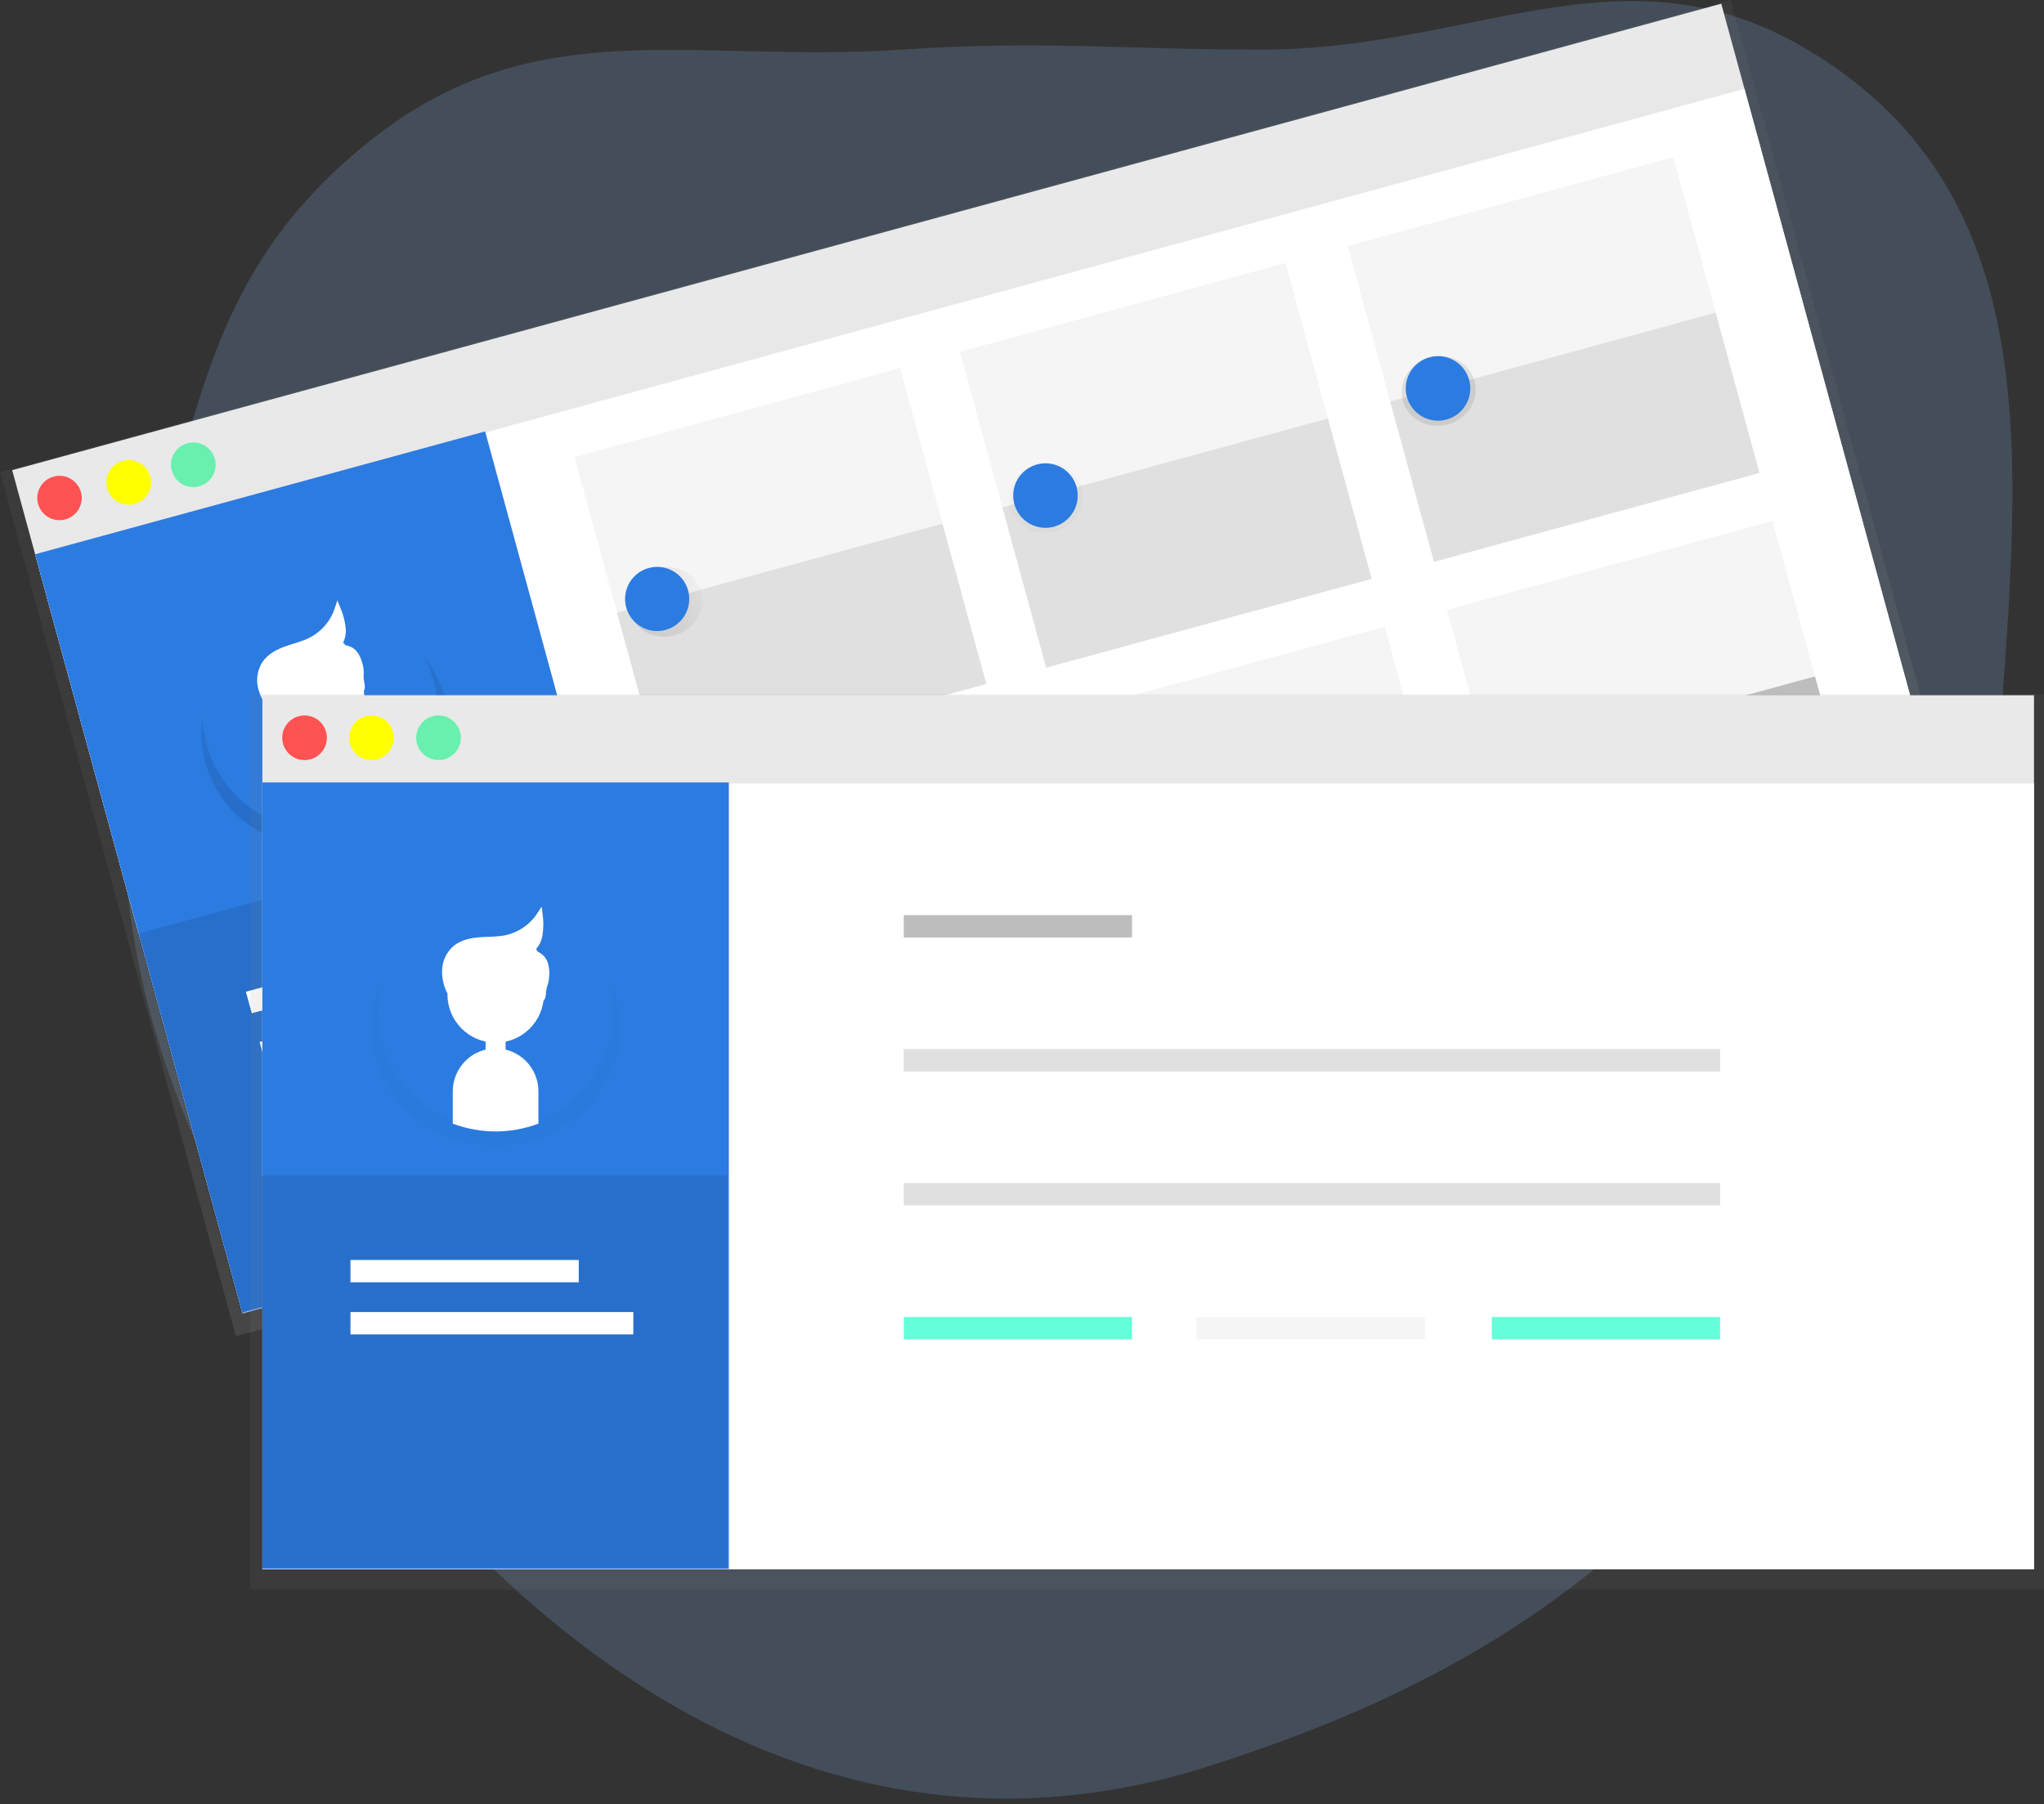 <svg width="350" height="309" viewBox="0 0 350 309" fill="none" xmlns="http://www.w3.org/2000/svg">
<rect x="0" y="0" width="350" height="309" fill="#333333" stroke="none"/>
<path d="M216.001 8.5C191.984 8.5 178.463 6.882 154.501 8.5C118.533 10.928 91.729 1.578 63.501 24C39.837 42.796 34.978 63.219 27.501 92.5C14.84 142.081 20.781 178.357 47.501 222C83.932 281.505 140.528 323.702 207 302.5C249.753 288.863 281.598 269.23 309.501 228.5C331.975 195.694 339.317 171.675 342.001 132C345.366 82.242 352.325 34.059 309.501 8.5C278.147 -10.213 252.515 8.5 216.001 8.5Z" fill="#87B9F9" fill-opacity="0.2"/>
<g clip-path="url(#clip0)">
<path d="M294.735 0.633L2.085 80.528L41.514 224.955L334.164 145.06L294.735 0.633Z" fill="#F5F5F5"/>
<path d="M296.341 -6.1322e-05L0.003 80.902L40.398 228.865L336.736 147.962L296.341 -6.1322e-05Z" fill="url(#paint0_linear)"/>
<path d="M298.712 15.206L6.062 95.101L41.487 224.859L334.137 144.964L298.712 15.206Z" fill="white"/>
<path d="M11.185 88.965C13.212 88.416 14.41 86.328 13.861 84.301C13.312 82.274 11.224 81.076 9.197 81.625C7.17 82.174 5.971 84.262 6.52 86.289C7.069 88.316 9.158 89.514 11.185 88.965Z" fill="#FF5252"/>
<path d="M23.04 86.314C25.077 85.757 26.277 83.655 25.721 81.618C25.165 79.581 23.063 78.381 21.026 78.937C18.989 79.493 17.789 81.595 18.345 83.632C18.901 85.669 21.003 86.87 23.04 86.314Z" fill="#FFFF00"/>
<path d="M34.108 83.291C36.145 82.735 37.346 80.633 36.79 78.596C36.234 76.559 34.132 75.358 32.094 75.914C30.058 76.471 28.857 78.573 29.413 80.609C29.969 82.647 32.071 83.847 34.108 83.291Z" fill="#69F0AE"/>
<path d="M83.069 73.891L6.014 94.928L41.486 224.859L118.541 203.822L83.069 73.891Z" fill="#2B7BE1"/>
<path d="M76.132 119.389C73.197 108.637 61.64 102.426 50.325 105.508C39.01 108.589 32.224 119.829 35.143 130.585C37.447 139.024 45.058 144.664 53.7 145.207L52.332 140.19C51.34 136.565 53.656 132.746 57.487 131.703C61.303 130.66 65.237 132.774 66.213 136.403L67.581 141.42C74.744 136.554 78.436 127.808 76.132 119.389Z" fill="url(#paint1_linear)"/>
<path d="M56.783 128.642L56.507 128.717C55.903 128.882 55.547 129.506 55.712 130.11L57.368 136.178C57.533 136.782 58.157 137.138 58.761 136.973L59.037 136.898C59.641 136.733 59.997 136.11 59.832 135.505L58.176 129.437C58.011 128.833 57.387 128.477 56.783 128.642Z" fill="url(#paint2_linear)"/>
<path d="M56.959 129.786C61.31 128.598 63.922 124.285 62.794 120.151C61.665 116.018 57.224 113.631 52.873 114.819C48.522 116.006 45.91 120.32 47.038 124.453C48.167 128.586 52.608 130.974 56.959 129.786Z" fill="url(#paint3_linear)"/>
<path d="M57.471 131.699C53.656 132.742 51.344 136.561 52.316 140.186L53.684 145.203C58.602 145.503 63.481 144.172 67.565 141.416L66.197 136.399C65.221 132.774 61.287 130.66 57.471 131.699Z" fill="url(#paint4_linear)"/>
<path d="M46.862 124.057C45.919 123.078 45.271 121.853 44.994 120.523C44.863 119.853 44.868 119.164 45.008 118.496C45.147 117.827 45.419 117.194 45.807 116.632C46.699 115.391 48.187 114.649 49.638 114.114C51.09 113.578 52.652 113.241 54.056 112.563C56.368 111.445 58.148 109.464 59.014 107.046C59.46 108.1 59.751 109.213 59.878 110.35C59.936 110.929 59.872 111.514 59.691 112.067C59.51 112.62 59.216 113.13 58.827 113.563C59.878 112.71 60.089 113.959 60.017 114.788C60.81 115.308 62.266 115.026 62.579 115.887C62.934 116.733 63.07 117.655 62.976 118.568C62.837 119.476 63.614 120.805 62.706 121.118" fill="url(#paint5_linear)"/>
<path d="M74.307 116.803C73.333 113.239 71.399 110.01 68.716 107.47C66.033 104.929 62.704 103.174 59.092 102.395C55.48 101.616 51.723 101.844 48.232 103.054C44.741 104.263 41.648 106.408 39.292 109.254C36.935 112.1 35.406 115.538 34.869 119.194C34.333 122.85 34.81 126.583 36.249 129.986C37.688 133.389 40.034 136.332 43.031 138.494C46.028 140.655 49.56 141.953 53.243 142.245L51.875 137.228C51.403 135.48 51.642 133.616 52.54 132.044C53.438 130.471 54.921 129.318 56.666 128.836C58.414 128.364 60.278 128.603 61.85 129.5C63.423 130.398 64.576 131.882 65.058 133.627L66.427 138.644C69.828 136.257 72.411 132.879 73.821 128.97C75.231 125.061 75.401 120.812 74.307 116.803Z" fill="#2B7BE1"/>
<path d="M55.924 125.797L55.771 125.838C55.167 126.003 54.81 126.627 54.975 127.231L56.632 133.299C56.797 133.904 57.421 134.26 58.025 134.095L58.178 134.053C58.782 133.888 59.139 133.265 58.974 132.66L57.317 126.592C57.152 125.988 56.528 125.632 55.924 125.797Z" fill="white" stroke="white" stroke-miterlimit="10"/>
<path d="M56.162 126.924C60.295 125.796 62.73 121.53 61.602 117.397C60.474 113.264 56.209 110.828 52.075 111.957C47.942 113.085 45.507 117.35 46.635 121.483C47.763 125.617 52.029 128.052 56.162 126.924Z" fill="white" stroke="white" stroke-miterlimit="10"/>
<path d="M56.67 128.836C54.925 129.318 53.442 130.471 52.544 132.044C51.647 133.616 51.408 135.48 51.88 137.228L53.244 142.245C57.923 142.608 62.582 141.335 66.427 138.644L65.058 133.627C64.576 131.882 63.424 130.4 61.852 129.502C60.281 128.604 58.418 128.365 56.67 128.836Z" fill="white" stroke="white" stroke-miterlimit="10"/>
<path d="M46.458 121.066C45.542 120.07 44.912 118.845 44.633 117.521C44.362 116.186 44.622 114.799 45.359 113.654C46.196 112.428 47.584 111.695 48.98 111.191C50.376 110.687 51.843 110.362 53.172 109.7C54.27 109.147 55.246 108.382 56.046 107.448C56.845 106.515 57.451 105.432 57.828 104.262C58.268 105.319 58.56 106.43 58.697 107.566C58.759 108.133 58.706 108.706 58.541 109.251C58.375 109.797 58.1 110.303 57.733 110.739C58.725 109.902 58.923 111.167 58.895 111.976C59.645 112.504 61.045 112.242 61.354 113.103C61.707 113.948 61.853 114.866 61.778 115.78C61.655 116.684 62.417 118.016 61.552 118.318" fill="white"/>
<path d="M46.458 121.066C45.542 120.07 44.912 118.845 44.633 117.521C44.362 116.186 44.622 114.799 45.359 113.654C46.196 112.428 47.584 111.695 48.98 111.191C50.376 110.687 51.843 110.362 53.172 109.7C54.27 109.147 55.246 108.382 56.046 107.448C56.845 106.515 57.451 105.432 57.828 104.262C58.268 105.319 58.56 106.43 58.697 107.566C58.759 108.133 58.706 108.706 58.541 109.251C58.375 109.797 58.1 110.303 57.733 110.739C58.725 109.902 58.923 111.167 58.895 111.976C59.645 112.504 61.045 112.242 61.354 113.103C61.707 113.948 61.853 114.866 61.778 115.78C61.655 116.684 62.417 118.016 61.552 118.318" stroke="white" stroke-miterlimit="10"/>
<path d="M58.098 110.481C58.098 110.481 63.444 109.509 61.842 118.274L58.098 110.481Z" fill="white"/>
<path opacity="0.1" d="M100.603 138.91L23.548 159.947L41.227 224.705L118.283 203.669L100.603 138.91Z" fill="black"/>
<path d="M79.816 159.564L42.107 169.859L43.114 173.547L80.823 163.253L79.816 159.564Z" fill="white"/>
<path d="M91.184 165.709L44.457 178.466L45.464 182.154L92.191 169.398L91.184 165.709Z" fill="white"/>
<path d="M154.117 63.05L98.376 78.268L105.874 105.731L161.614 90.513L154.117 63.05Z" fill="#F5F5F5"/>
<path d="M161.391 89.689L105.65 104.907L113.148 132.37L168.889 117.152L161.391 89.689Z" fill="#E0E0E0"/>
<path d="M286.507 26.909L230.767 42.126L238.264 69.589L294.005 54.372L286.507 26.909Z" fill="#F5F5F5"/>
<path d="M293.778 53.548L238.037 68.765L245.535 96.228L301.276 81.011L293.778 53.548Z" fill="#E0E0E0"/>
<path d="M220.107 45.033L164.366 60.251L171.864 87.714L227.605 72.496L220.107 45.033Z" fill="#F5F5F5"/>
<path d="M227.38 71.677L171.639 86.895L179.136 114.358L234.877 99.14L227.38 71.677Z" fill="#E0E0E0"/>
<path d="M169.415 125.332L113.945 140.355L121.347 167.684L176.817 152.661L169.415 125.332Z" fill="#E0E0E0"/>
<path d="M178.397 151.991L122.656 167.209L130.154 194.672L185.895 179.454L178.397 151.991Z" fill="#BDBDBD"/>
<path d="M303.511 89.207L247.771 104.425L255.268 131.888L311.009 116.67L303.511 89.207Z" fill="#F5F5F5"/>
<path d="M310.788 115.85L255.047 131.068L262.544 158.531L318.285 143.313L310.788 115.85Z" fill="#BDBDBD"/>
<path d="M237.113 107.336L181.372 122.553L188.87 150.016L244.61 134.799L237.113 107.336Z" fill="#F5F5F5"/>
<path d="M244.387 133.975L188.646 149.192L196.144 176.655L251.885 161.437L244.387 133.975Z" fill="#BDBDBD"/>
<path d="M115.524 108.819C118.92 107.892 120.971 104.571 120.106 101.402C119.24 98.232 115.786 96.414 112.391 97.341C108.995 98.268 106.944 101.589 107.809 104.759C108.674 107.928 112.128 109.746 115.524 108.819Z" fill="url(#paint6_linear)"/>
<path d="M113.964 107.89C116.893 107.097 118.624 104.079 117.831 101.15C117.038 98.221 114.02 96.49 111.091 97.283C108.162 98.076 106.43 101.094 107.224 104.023C108.017 106.952 111.034 108.684 113.964 107.89Z" fill="#2B7BE1"/>
<path d="M180.695 91.027C184.091 90.1 186.142 86.779 185.277 83.609C184.411 80.44 180.957 78.622 177.561 79.549C174.166 80.476 172.115 83.797 172.98 86.966C173.845 90.136 177.299 91.954 180.695 91.027Z" fill="url(#paint7_linear)"/>
<path d="M180.472 90.209C183.416 89.405 185.15 86.368 184.347 83.424C183.543 80.481 180.505 78.746 177.562 79.55C174.619 80.353 172.884 83.391 173.687 86.334C174.491 89.278 177.529 91.012 180.472 90.209Z" fill="#2B7BE1"/>
<path d="M247.915 72.674C251.31 71.747 253.362 68.426 252.496 65.257C251.631 62.087 248.177 60.269 244.781 61.196C241.386 62.123 239.334 65.444 240.2 68.614C241.065 71.783 244.519 73.601 247.915 72.674Z" fill="url(#paint8_linear)"/>
<path d="M247.692 71.856C250.635 71.053 252.37 68.015 251.566 65.072C250.763 62.128 247.725 60.394 244.782 61.197C241.838 62.001 240.104 65.038 240.907 67.982C241.711 70.925 244.748 72.66 247.692 71.856Z" fill="#2B7BE1"/>
<path d="M132.645 171.529C136.041 170.602 138.092 167.281 137.227 164.112C136.361 160.942 132.907 159.124 129.512 160.051C126.116 160.978 124.065 164.299 124.93 167.469C125.795 170.638 129.25 172.456 132.645 171.529Z" fill="url(#paint9_linear)"/>
<path d="M132.421 170.712C135.365 169.909 137.099 166.871 136.296 163.928C135.492 160.984 132.455 159.249 129.511 160.053C126.568 160.857 124.833 163.894 125.637 166.838C126.44 169.781 129.478 171.516 132.421 170.712Z" fill="#2196F3"/>
<path d="M197.816 153.736C201.212 152.809 203.263 149.488 202.398 146.319C201.532 143.149 198.078 141.331 194.683 142.258C191.287 143.185 189.236 146.506 190.101 149.676C190.966 152.845 194.42 154.663 197.816 153.736Z" fill="url(#paint10_linear)"/>
<path d="M197.589 152.92C200.533 152.116 202.267 149.079 201.464 146.135C200.66 143.192 197.623 141.457 194.679 142.26C191.736 143.064 190.001 146.102 190.805 149.045C191.608 151.989 194.646 153.723 197.589 152.92Z" fill="#2196F3"/>
<path d="M265.032 135.385C268.428 134.458 270.479 131.137 269.613 127.967C268.748 124.798 265.294 122.98 261.898 123.907C258.503 124.834 256.451 128.155 257.317 131.324C258.182 134.494 261.636 136.312 265.032 135.385Z" fill="url(#paint11_linear)"/>
<path d="M264.809 134.567C267.752 133.763 269.487 130.726 268.684 127.782C267.88 124.839 264.842 123.104 261.899 123.908C258.956 124.711 257.221 127.749 258.024 130.692C258.828 133.636 261.866 135.371 264.809 134.567Z" fill="#2196F3"/>
<path d="M348.287 119.079H44.927V268.792H348.287V119.079Z" fill="#F5F5F5"/>
<path d="M350 118.893H42.817V272.27H350V118.893Z" fill="url(#paint12_linear)"/>
<path d="M348.287 134.19H44.927V268.697H348.287V134.19Z" fill="white"/>
<path d="M52.149 130.184C54.261 130.184 55.973 128.472 55.973 126.361C55.973 124.249 54.261 122.538 52.149 122.538C50.038 122.538 48.326 124.249 48.326 126.361C48.326 128.472 50.038 130.184 52.149 130.184Z" fill="#FF5252"/>
<path d="M63.619 130.184C65.731 130.184 67.442 128.472 67.442 126.361C67.442 124.249 65.731 122.538 63.619 122.538C61.508 122.538 59.796 124.249 59.796 126.361C59.796 128.472 61.508 130.184 63.619 130.184Z" fill="#FFFF00"/>
<path d="M75.092 130.184C77.203 130.184 78.915 128.472 78.915 126.361C78.915 124.249 77.203 122.538 75.092 122.538C72.98 122.538 71.269 124.249 71.269 126.361C71.269 128.472 72.98 130.184 75.092 130.184Z" fill="#69F0AE"/>
<path d="M124.802 134.011H44.927V268.697H124.802V134.011Z" fill="#2B7BE1"/>
<path d="M106.123 176.075C106.123 164.93 96.604 155.892 84.881 155.892C73.157 155.892 63.635 164.926 63.635 176.075C63.635 184.824 69.493 192.268 77.686 195.068V189.869C77.686 186.109 80.923 183.035 84.881 183.035C88.847 183.035 92.075 186.109 92.075 189.869V195.068C100.265 192.268 106.123 184.82 106.123 176.075Z" fill="url(#paint13_linear)"/>
<path d="M85.019 179.906H84.734C84.107 179.906 83.6 180.414 83.6 181.04V187.33C83.6 187.957 84.107 188.465 84.734 188.465H85.019C85.646 188.465 86.154 187.957 86.154 187.33V181.04C86.154 180.414 85.646 179.906 85.019 179.906Z" fill="url(#paint14_linear)"/>
<path d="M84.893 181.056C89.403 181.056 93.059 177.583 93.059 173.299C93.059 169.014 89.403 165.541 84.893 165.541C80.383 165.541 76.727 169.014 76.727 173.299C76.727 177.583 80.383 181.056 84.893 181.056Z" fill="url(#paint15_linear)"/>
<path d="M84.881 183.035C80.915 183.035 77.686 186.109 77.686 189.869V195.068C82.351 196.651 87.407 196.651 92.071 195.068V189.869C92.071 186.109 88.835 183.035 84.881 183.035Z" fill="url(#paint16_linear)"/>
<path d="M76.643 172.866C75.99 171.674 75.687 170.321 75.77 168.964C75.821 168.283 76.007 167.62 76.318 167.012C76.628 166.405 77.057 165.866 77.579 165.426C78.769 164.462 80.383 164.121 81.941 164.002C83.5 163.883 85.079 163.955 86.613 163.669C89.138 163.199 91.377 161.756 92.848 159.652C93.001 160.786 92.989 161.936 92.812 163.066C92.715 163.64 92.499 164.187 92.179 164.672C91.859 165.158 91.441 165.571 90.952 165.886C92.194 165.343 92.059 166.62 91.789 167.385C92.404 168.091 93.899 168.206 93.974 169.118C94.098 170.029 93.99 170.957 93.661 171.815C93.284 172.656 93.689 174.139 92.729 174.195" fill="url(#paint17_linear)"/>
<path d="M105.044 173.1C105.043 169.405 104.028 165.781 102.11 162.623C100.191 159.464 97.442 156.894 94.162 155.191C90.883 153.488 87.199 152.718 83.512 152.965C79.825 153.212 76.276 154.466 73.253 156.591C70.23 158.717 67.849 161.631 66.368 165.017C64.888 168.403 64.365 172.13 64.858 175.792C65.35 179.455 66.839 182.912 69.161 185.786C71.483 188.661 74.55 190.842 78.027 192.093V186.902C78.033 185.091 78.754 183.356 80.035 182.076C81.315 180.795 83.05 180.074 84.861 180.069C86.675 180.069 88.415 180.788 89.7 182.069C90.984 183.35 91.709 185.088 91.714 186.902V192.101C95.621 190.69 98.997 188.109 101.383 184.708C103.768 181.308 105.047 177.254 105.044 173.1Z" fill="#2B7BE1"/>
<path d="M84.944 176.931H84.786C84.159 176.931 83.651 177.439 83.651 178.066V184.356C83.651 184.982 84.159 185.49 84.786 185.49H84.944C85.571 185.49 86.079 184.982 86.079 184.356V178.066C86.079 177.439 85.571 176.931 84.944 176.931Z" fill="white" stroke="white" stroke-miterlimit="10"/>
<path d="M84.877 178.082C89.161 178.082 92.634 174.608 92.634 170.324C92.634 166.04 89.161 162.567 84.877 162.567C80.592 162.567 77.119 166.04 77.119 170.324C77.119 174.608 80.592 178.082 84.877 178.082Z" fill="white" stroke="white" stroke-miterlimit="10"/>
<path d="M84.865 180.061C83.053 180.066 81.316 180.789 80.036 182.071C78.755 183.353 78.034 185.09 78.031 186.902V192.101C82.449 193.684 87.28 193.684 91.698 192.101V186.902C91.695 185.09 90.974 183.353 89.694 182.071C88.413 180.789 86.677 180.066 84.865 180.061Z" fill="white" stroke="white" stroke-miterlimit="10"/>
<path d="M77.04 169.896C76.418 168.693 76.132 167.345 76.211 165.993C76.302 164.635 76.919 163.365 77.932 162.456C79.063 161.492 80.594 161.151 82.073 161.032C83.552 160.913 85.051 160.984 86.511 160.699C87.715 160.455 88.859 159.974 89.877 159.284C90.894 158.595 91.764 157.71 92.436 156.681C92.582 157.815 92.572 158.964 92.404 160.096C92.317 160.661 92.115 161.203 91.811 161.688C91.507 162.173 91.107 162.591 90.635 162.916C91.825 162.372 91.686 163.649 91.429 164.415C92.012 165.121 93.412 165.236 93.503 166.148C93.621 167.058 93.519 167.982 93.206 168.845C92.849 169.686 93.229 171.169 92.321 171.224" fill="white"/>
<path d="M77.04 169.896C76.418 168.693 76.132 167.345 76.211 165.993C76.302 164.635 76.919 163.365 77.932 162.456C79.063 161.492 80.594 161.151 82.073 161.032C83.552 160.913 85.051 160.984 86.511 160.699C87.715 160.455 88.859 159.974 89.877 159.284C90.894 158.595 91.764 157.71 92.436 156.681C92.582 157.815 92.572 158.964 92.404 160.096C92.317 160.661 92.115 161.203 91.811 161.688C91.507 162.173 91.107 162.591 90.635 162.916C91.825 162.372 91.686 163.649 91.429 164.415C92.012 165.121 93.412 165.236 93.503 166.148C93.621 167.058 93.519 167.982 93.206 168.845C92.849 169.686 93.229 171.169 92.321 171.224" stroke="white" stroke-miterlimit="10"/>
<path d="M91.075 162.709C91.075 162.709 96.489 163.181 92.634 171.216L91.075 162.709Z" fill="white"/>
<path opacity="0.1" d="M124.588 201.354H44.713V268.483H124.588V201.354Z" fill="black"/>
<path d="M99.099 215.798H60.01V219.622H99.099V215.798Z" fill="white"/>
<path d="M193.843 156.741H154.754V160.564H193.843V156.741Z" fill="#BDBDBD"/>
<path d="M294.536 179.684H154.754V183.507H294.536V179.684Z" fill="#E0E0E0"/>
<path d="M294.536 202.627H154.754V206.45H294.536V202.627Z" fill="#E0E0E0"/>
<path d="M193.843 225.571H154.754V229.394H193.843V225.571Z" fill="#64FFDA"/>
<path d="M243.977 225.571H204.888V229.394H243.977V225.571Z" fill="#F5F5F5"/>
<path d="M294.539 225.571H255.45V229.394H294.539V225.571Z" fill="#64FFDA"/>
<path d="M108.447 224.722H60.01V228.545H108.447V224.722Z" fill="white"/>
</g>
<defs>
<linearGradient id="paint0_linear" x1="188.563" y1="188.414" x2="148.168" y2="40.452" gradientUnits="userSpaceOnUse">
<stop stop-color="#808080" stop-opacity="0.25"/>
<stop offset="0.54" stop-color="#808080" stop-opacity="0.12"/>
<stop offset="1" stop-color="#808080" stop-opacity="0.1"/>
</linearGradient>
<linearGradient id="paint1_linear" x1="60.639" y1="143.308" x2="50.322" y2="105.519" gradientUnits="userSpaceOnUse">
<stop stop-opacity="0.12"/>
<stop offset="0.55" stop-opacity="0.09"/>
<stop offset="1" stop-opacity="0.02"/>
</linearGradient>
<linearGradient id="paint2_linear" x1="-74.782" y1="2489.34" x2="-123.425" y2="2311.16" gradientUnits="userSpaceOnUse">
<stop stop-opacity="0.12"/>
<stop offset="0.55" stop-opacity="0.09"/>
<stop offset="1" stop-opacity="0.02"/>
</linearGradient>
<linearGradient id="paint3_linear" x1="-5047.59" y1="5354.88" x2="-5207.44" y2="4769.36" gradientUnits="userSpaceOnUse">
<stop stop-opacity="0.12"/>
<stop offset="0.55" stop-opacity="0.09"/>
<stop offset="1" stop-opacity="0.02"/>
</linearGradient>
<linearGradient id="paint4_linear" x1="-6171.92" y1="3893.95" x2="-6171.92" y2="3433.51" gradientUnits="userSpaceOnUse">
<stop stop-opacity="0.12"/>
<stop offset="0.55" stop-opacity="0.09"/>
<stop offset="1" stop-opacity="0.02"/>
</linearGradient>
<linearGradient id="paint5_linear" x1="-7298.18" y1="3795.71" x2="-7298.18" y2="3171.44" gradientUnits="userSpaceOnUse">
<stop stop-opacity="0.12"/>
<stop offset="0.55" stop-opacity="0.09"/>
<stop offset="1" stop-opacity="0.02"/>
</linearGradient>
<linearGradient id="paint6_linear" x1="107.809" y1="104.759" x2="120.106" y2="101.402" gradientUnits="userSpaceOnUse">
<stop stop-opacity="0.09"/>
<stop offset="0.55" stop-opacity="0.07"/>
<stop offset="1" stop-opacity="0.02"/>
</linearGradient>
<linearGradient id="paint7_linear" x1="-32.247" y1="2737.04" x2="362.97" y2="2629.15" gradientUnits="userSpaceOnUse">
<stop stop-opacity="0.09"/>
<stop offset="0.55" stop-opacity="0.07"/>
<stop offset="1" stop-opacity="0.02"/>
</linearGradient>
<linearGradient id="paint8_linear" x1="2188.17" y1="2111.83" x2="2583.39" y2="2003.94" gradientUnits="userSpaceOnUse">
<stop stop-opacity="0.09"/>
<stop offset="0.55" stop-opacity="0.07"/>
<stop offset="1" stop-opacity="0.02"/>
</linearGradient>
<linearGradient id="paint9_linear" x1="-1638.28" y1="5280.52" x2="-1243.06" y2="5172.63" gradientUnits="userSpaceOnUse">
<stop stop-opacity="0.09"/>
<stop offset="0.55" stop-opacity="0.07"/>
<stop offset="1" stop-opacity="0.02"/>
</linearGradient>
<linearGradient id="paint10_linear" x1="514.401" y1="4674.38" x2="909.618" y2="4566.49" gradientUnits="userSpaceOnUse">
<stop stop-opacity="0.09"/>
<stop offset="0.55" stop-opacity="0.07"/>
<stop offset="1" stop-opacity="0.02"/>
</linearGradient>
<linearGradient id="paint11_linear" x1="2734.82" y1="4049.16" x2="3130.04" y2="3941.27" gradientUnits="userSpaceOnUse">
<stop stop-opacity="0.09"/>
<stop offset="0.55" stop-opacity="0.07"/>
<stop offset="1" stop-opacity="0.02"/>
</linearGradient>
<linearGradient id="paint12_linear" x1="152169" y1="105414" x2="152169" y2="46098.4" gradientUnits="userSpaceOnUse">
<stop stop-color="#808080" stop-opacity="0.25"/>
<stop offset="0.54" stop-color="#808080" stop-opacity="0.12"/>
<stop offset="1" stop-color="#808080" stop-opacity="0.1"/>
</linearGradient>
<linearGradient id="paint13_linear" x1="15901.8" y1="23606.4" x2="15901.8" y2="19736.6" gradientUnits="userSpaceOnUse">
<stop stop-opacity="0.12"/>
<stop offset="0.55" stop-opacity="0.09"/>
<stop offset="1" stop-opacity="0.02"/>
</linearGradient>
<linearGradient id="paint14_linear" x1="630.23" y1="4246.89" x2="630.23" y2="4062.28" gradientUnits="userSpaceOnUse">
<stop stop-opacity="0.12"/>
<stop offset="0.55" stop-opacity="0.09"/>
<stop offset="1" stop-opacity="0.02"/>
</linearGradient>
<linearGradient id="paint15_linear" x1="3572.59" y1="7248.29" x2="3572.59" y2="6641.5" gradientUnits="userSpaceOnUse">
<stop stop-opacity="0.12"/>
<stop offset="0.55" stop-opacity="0.09"/>
<stop offset="1" stop-opacity="0.02"/>
</linearGradient>
<linearGradient id="paint16_linear" x1="5439.87" y1="8135.96" x2="5439.87" y2="7695.34" gradientUnits="userSpaceOnUse">
<stop stop-opacity="0.12"/>
<stop offset="0.55" stop-opacity="0.09"/>
<stop offset="1" stop-opacity="0.02"/>
</linearGradient>
<linearGradient id="paint17_linear" x1="6885.95" y1="8100.18" x2="6885.95" y2="7566.43" gradientUnits="userSpaceOnUse">
<stop stop-opacity="0.12"/>
<stop offset="0.55" stop-opacity="0.09"/>
<stop offset="1" stop-opacity="0.02"/>
</linearGradient>
<clipPath id="clip0">
<rect width="350" height="272.27" fill="white"/>
</clipPath>
</defs>
</svg>

